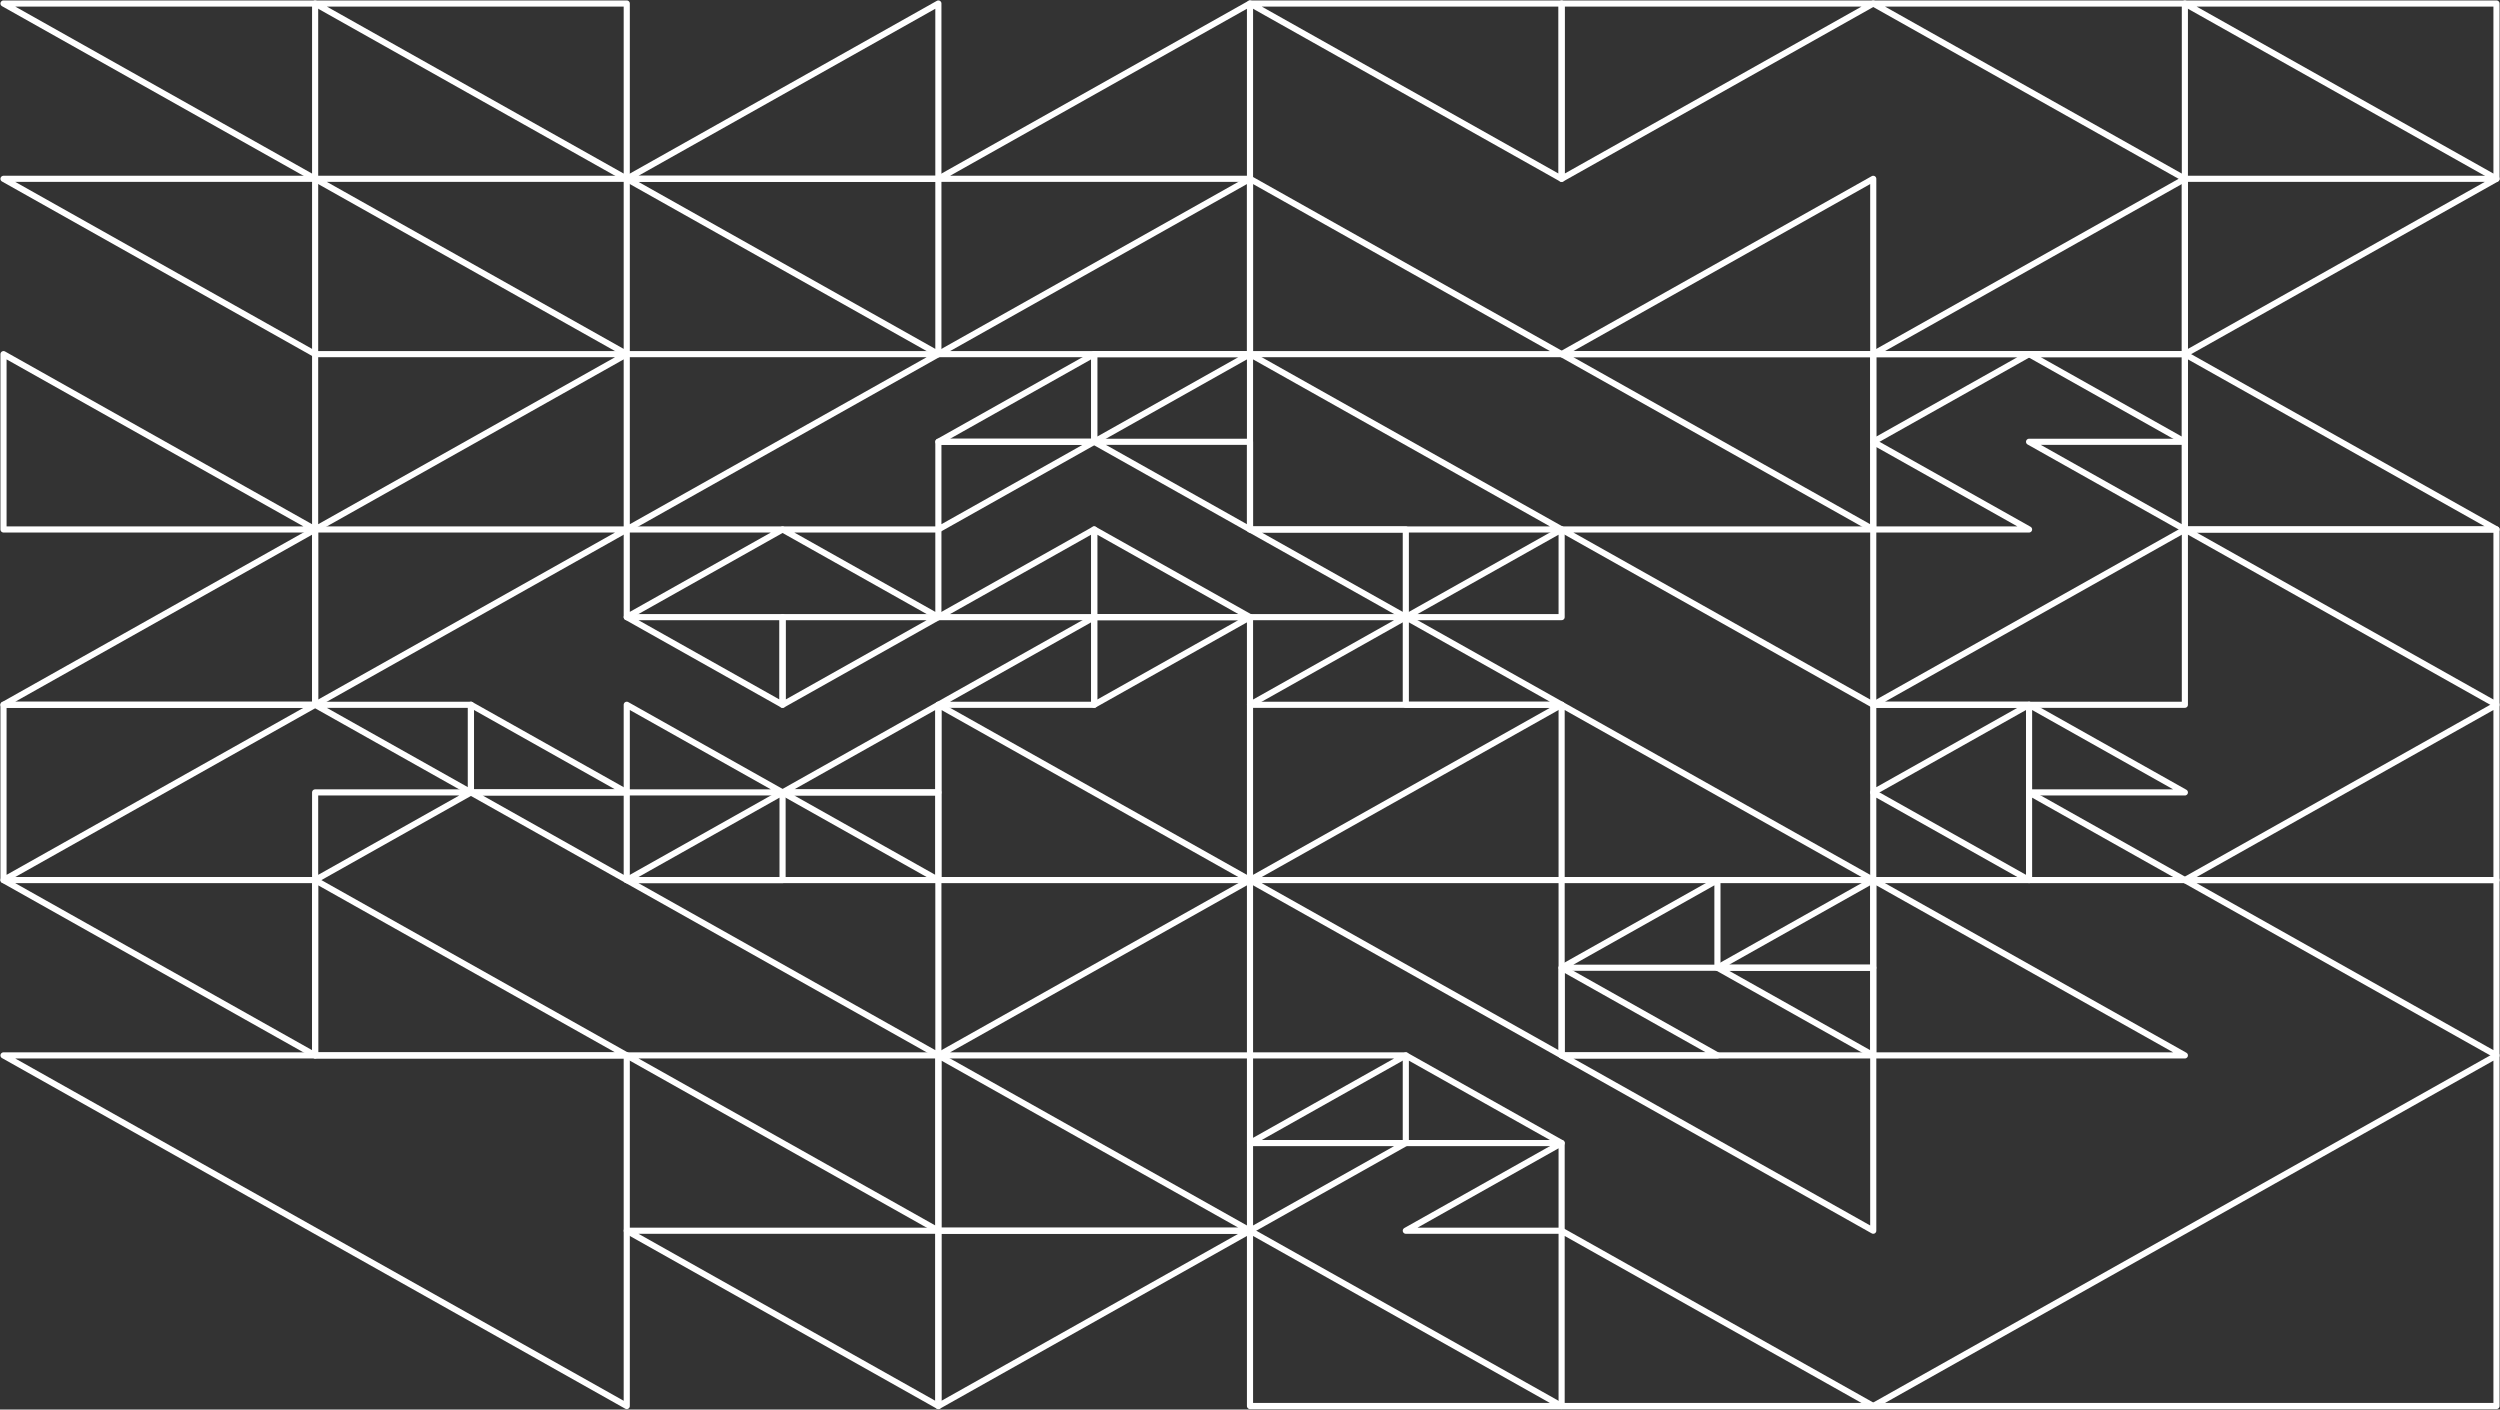 <svg width="1426" height="804" viewBox="0 0 1426 804" fill="none" xmlns="http://www.w3.org/2000/svg">
<rect x="0" y="0" width="1426" height="804" fill="#333333" stroke="none"/>
<path d="M1246.25 2L1424 102V2H1246.25Z" stroke="white" stroke-width="3.5" stroke-linejoin="round"/>
<path d="M1246.25 2V102L1068.5 2H1246.25Z" stroke="white" stroke-width="3.5" stroke-linejoin="round"/>
<path d="M1246.25 202H1068.5L1246.25 102V202Z" stroke="white" stroke-width="3.5" stroke-linejoin="round"/>
<path d="M1246.25 202L1424 102H1246.25V202Z" stroke="white" stroke-width="3.5" stroke-linejoin="round"/>
<path d="M1068.5 2L890.75 102V2H1068.5Z" stroke="white" stroke-width="3.5" stroke-linejoin="round"/>
<path d="M890.75 102L713 2H890.75V102Z" stroke="white" stroke-width="3.5" stroke-linejoin="round"/>
<path d="M713 102L890.75 202H713V102Z" stroke="white" stroke-width="3.5" stroke-linejoin="round"/>
<path d="M1068.5 202H890.75L1068.5 102V202Z" stroke="white" stroke-width="3.5" stroke-linejoin="round"/>
<path d="M890.75 202L1068.5 302V202H890.75Z" stroke="white" stroke-width="3.5" stroke-linejoin="round"/>
<path d="M713 202L890.75 302H713V202Z" stroke="white" stroke-width="3.5" stroke-linejoin="round"/>
<path d="M890.75 302L801.875 352H890.75V302Z" stroke="white" stroke-width="3.5" stroke-linejoin="round"/>
<path d="M713 302H801.875V352L713 302Z" stroke="white" stroke-width="3.5" stroke-linejoin="round"/>
<path d="M713 402L801.875 352H713V402Z" stroke="white" stroke-width="3.5" stroke-linejoin="round"/>
<path d="M801.875 402H890.75L801.875 352V402Z" stroke="white" stroke-width="3.5" stroke-linejoin="round"/>
<path d="M1068.5 402L890.75 302H1068.5V402Z" stroke="white" stroke-width="3.5" stroke-linejoin="round"/>
<path d="M1246.25 202V302H1424L1246.25 202Z" stroke="white" stroke-width="3.5" stroke-linejoin="round"/>
<path d="M1157.38 202L1246.25 252V202H1157.38Z" stroke="white" stroke-width="3.5" stroke-linejoin="round"/>
<path d="M1068.5 252L1157.38 202H1068.5V252Z" stroke="white" stroke-width="3.5" stroke-linejoin="round"/>
<path d="M1068.5 252L1157.38 302H1068.5V252Z" stroke="white" stroke-width="3.5" stroke-linejoin="round"/>
<path d="M1246.25 252H1157.38L1246.25 302V252Z" stroke="white" stroke-width="3.5" stroke-linejoin="round"/>
<path d="M1068.5 402H1246.25V302L1068.5 402Z" stroke="white" stroke-width="3.5" stroke-linejoin="round"/>
<path d="M1424 302V402L1246.25 302H1424Z" stroke="white" stroke-width="3.5" stroke-linejoin="round"/>
<path d="M713 102H535.25L713 2V102Z" stroke="white" stroke-width="3.5" stroke-linejoin="round"/>
<path d="M535.25 102V2L357.5 102H535.25Z" stroke="white" stroke-width="3.5" stroke-linejoin="round"/>
<path d="M357.5 102L535.25 202V102H357.5Z" stroke="white" stroke-width="3.5" stroke-linejoin="round"/>
<path d="M713 102V202H535.25L713 102Z" stroke="white" stroke-width="3.5" stroke-linejoin="round"/>
<path d="M357.5 2V102L179.75 2H357.5Z" stroke="white" stroke-width="3.5" stroke-linejoin="round"/>
<path d="M179.75 2V102L2 2H179.75Z" stroke="white" stroke-width="3.5" stroke-linejoin="round"/>
<path d="M179.75 202V102H2L179.75 202Z" stroke="white" stroke-width="3.5" stroke-linejoin="round"/>
<path d="M357.5 102V202L179.75 102H357.5Z" stroke="white" stroke-width="3.5" stroke-linejoin="round"/>
<path d="M357.5 202H179.75V302L357.5 202Z" stroke="white" stroke-width="3.5" stroke-linejoin="round"/>
<path d="M2 202L179.75 302H2V202Z" stroke="white" stroke-width="3.5" stroke-linejoin="round"/>
<path d="M179.75 402V302L2 402H179.75Z" stroke="white" stroke-width="3.5" stroke-linejoin="round"/>
<path d="M357.5 302L179.75 402V302H357.5Z" stroke="white" stroke-width="3.5" stroke-linejoin="round"/>
<path d="M713 202L624.125 252V202H713Z" stroke="white" stroke-width="3.5" stroke-linejoin="round"/>
<path d="M624.125 202L535.25 252H624.125V202Z" stroke="white" stroke-width="3.5" stroke-linejoin="round"/>
<path d="M624.125 252H535.25V302L624.125 252Z" stroke="white" stroke-width="3.5" stroke-linejoin="round"/>
<path d="M713 252V302L624.125 252H713Z" stroke="white" stroke-width="3.5" stroke-linejoin="round"/>
<path d="M357.5 302L535.25 202H357.5V302Z" stroke="white" stroke-width="3.5" stroke-linejoin="round"/>
<path d="M535.25 352V302H446.375L535.25 352Z" stroke="white" stroke-width="3.5" stroke-linejoin="round"/>
<path d="M446.375 302L357.5 352V302H446.375Z" stroke="white" stroke-width="3.5" stroke-linejoin="round"/>
<path d="M446.375 352V402L357.5 352H446.375Z" stroke="white" stroke-width="3.5" stroke-linejoin="round"/>
<path d="M446.375 352V402L535.25 352H446.375Z" stroke="white" stroke-width="3.5" stroke-linejoin="round"/>
<path d="M624.125 302L713 352H624.125V302Z" stroke="white" stroke-width="3.5" stroke-linejoin="round"/>
<path d="M624.125 352H535.25L624.125 302V352Z" stroke="white" stroke-width="3.5" stroke-linejoin="round"/>
<path d="M535.25 402H624.125V352L535.25 402Z" stroke="white" stroke-width="3.5" stroke-linejoin="round"/>
<path d="M624.125 402L713 352H624.125V402Z" stroke="white" stroke-width="3.5" stroke-linejoin="round"/>
<path d="M535.25 502V402L713 502H535.25Z" stroke="white" stroke-width="3.5" stroke-linejoin="round"/>
<path d="M535.25 402V452H446.375L535.25 402Z" stroke="white" stroke-width="3.5" stroke-linejoin="round"/>
<path d="M357.5 402V452H446.375L357.5 402Z" stroke="white" stroke-width="3.5" stroke-linejoin="round"/>
<path d="M446.375 452V502H357.5L446.375 452Z" stroke="white" stroke-width="3.5" stroke-linejoin="round"/>
<path d="M535.25 452V502L446.375 452H535.25Z" stroke="white" stroke-width="3.5" stroke-linejoin="round"/>
<path d="M535.25 602V502H357.5L535.25 602Z" stroke="white" stroke-width="3.5" stroke-linejoin="round"/>
<path d="M713 602H535.25L713 502V602Z" stroke="white" stroke-width="3.5" stroke-linejoin="round"/>
<path d="M268.625 402L357.5 452H268.625V402Z" stroke="white" stroke-width="3.5" stroke-linejoin="round"/>
<path d="M268.625 452V402H179.75L268.625 452Z" stroke="white" stroke-width="3.5" stroke-linejoin="round"/>
<path d="M268.625 452L179.75 502V452H268.625Z" stroke="white" stroke-width="3.5" stroke-linejoin="round"/>
<path d="M357.5 452H268.625L357.5 502V452Z" stroke="white" stroke-width="3.5" stroke-linejoin="round"/>
<path d="M2 502V402H179.75L2 502Z" stroke="white" stroke-width="3.5" stroke-linejoin="round"/>
<path d="M179.75 602V502H2L179.75 602Z" stroke="white" stroke-width="3.5" stroke-linejoin="round"/>
<path d="M357.5 602H179.75V502L357.5 602Z" stroke="white" stroke-width="3.5" stroke-linejoin="round"/>
<path d="M357.5 602H2L357.5 802V602Z" stroke="white" stroke-width="3.5" stroke-linejoin="round"/>
<path d="M713 702L535.25 602V702H713Z" stroke="white" stroke-width="3.5" stroke-linejoin="round"/>
<path d="M535.25 702L357.5 602H535.25V702Z" stroke="white" stroke-width="3.5" stroke-linejoin="round"/>
<path d="M535.25 802V702H357.5L535.25 802Z" stroke="white" stroke-width="3.5" stroke-linejoin="round"/>
<path d="M535.25 702V802L713 702H535.25Z" stroke="white" stroke-width="3.5" stroke-linejoin="round"/>
<path d="M1424 502V402L1246.25 502H1424Z" stroke="white" stroke-width="3.5" stroke-linejoin="round"/>
<path d="M1246.25 452H1157.38V402L1246.25 452Z" stroke="white" stroke-width="3.5" stroke-linejoin="round"/>
<path d="M1157.38 402H1068.5V452L1157.38 402Z" stroke="white" stroke-width="3.5" stroke-linejoin="round"/>
<path d="M1157.38 502H1068.5V452L1157.38 502Z" stroke="white" stroke-width="3.5" stroke-linejoin="round"/>
<path d="M1246.25 502L1157.38 452V502H1246.25Z" stroke="white" stroke-width="3.5" stroke-linejoin="round"/>
<path d="M1246.25 602H1068.5V502L1246.25 602Z" stroke="white" stroke-width="3.5" stroke-linejoin="round"/>
<path d="M1424 602V502H1246.25L1424 602Z" stroke="white" stroke-width="3.5" stroke-linejoin="round"/>
<path d="M890.75 402L1068.5 502H890.75V402Z" stroke="white" stroke-width="3.5" stroke-linejoin="round"/>
<path d="M713 502V402H890.75L713 502Z" stroke="white" stroke-width="3.5" stroke-linejoin="round"/>
<path d="M890.75 502V602L713 502H890.75Z" stroke="white" stroke-width="3.5" stroke-linejoin="round"/>
<path d="M1068.5 502L979.625 552H1068.5V502Z" stroke="white" stroke-width="3.5" stroke-linejoin="round"/>
<path d="M979.625 502V552H890.75L979.625 502Z" stroke="white" stroke-width="3.5" stroke-linejoin="round"/>
<path d="M979.625 602H890.75V552L979.625 602Z" stroke="white" stroke-width="3.5" stroke-linejoin="round"/>
<path d="M1068.5 602L979.625 552H1068.5V602Z" stroke="white" stroke-width="3.5" stroke-linejoin="round"/>
<path d="M1068.5 702V602H890.75L1068.5 702Z" stroke="white" stroke-width="3.5" stroke-linejoin="round"/>
<path d="M890.75 652H801.875V602L890.75 652Z" stroke="white" stroke-width="3.5" stroke-linejoin="round"/>
<path d="M713 652L801.875 602H713V652Z" stroke="white" stroke-width="3.5" stroke-linejoin="round"/>
<path d="M713 702L801.875 652H713V702Z" stroke="white" stroke-width="3.5" stroke-linejoin="round"/>
<path d="M890.75 702H801.875L890.75 652V702Z" stroke="white" stroke-width="3.5" stroke-linejoin="round"/>
<path d="M713 802V702L890.75 802H713Z" stroke="white" stroke-width="3.5" stroke-linejoin="round"/>
<path d="M890.75 702V802H1068.5L890.75 702Z" stroke="white" stroke-width="3.5" stroke-linejoin="round"/>
<path d="M1424 602V802H1068.5L1424 602Z" stroke="white" stroke-width="3.5" stroke-linejoin="round"/>
</svg>
